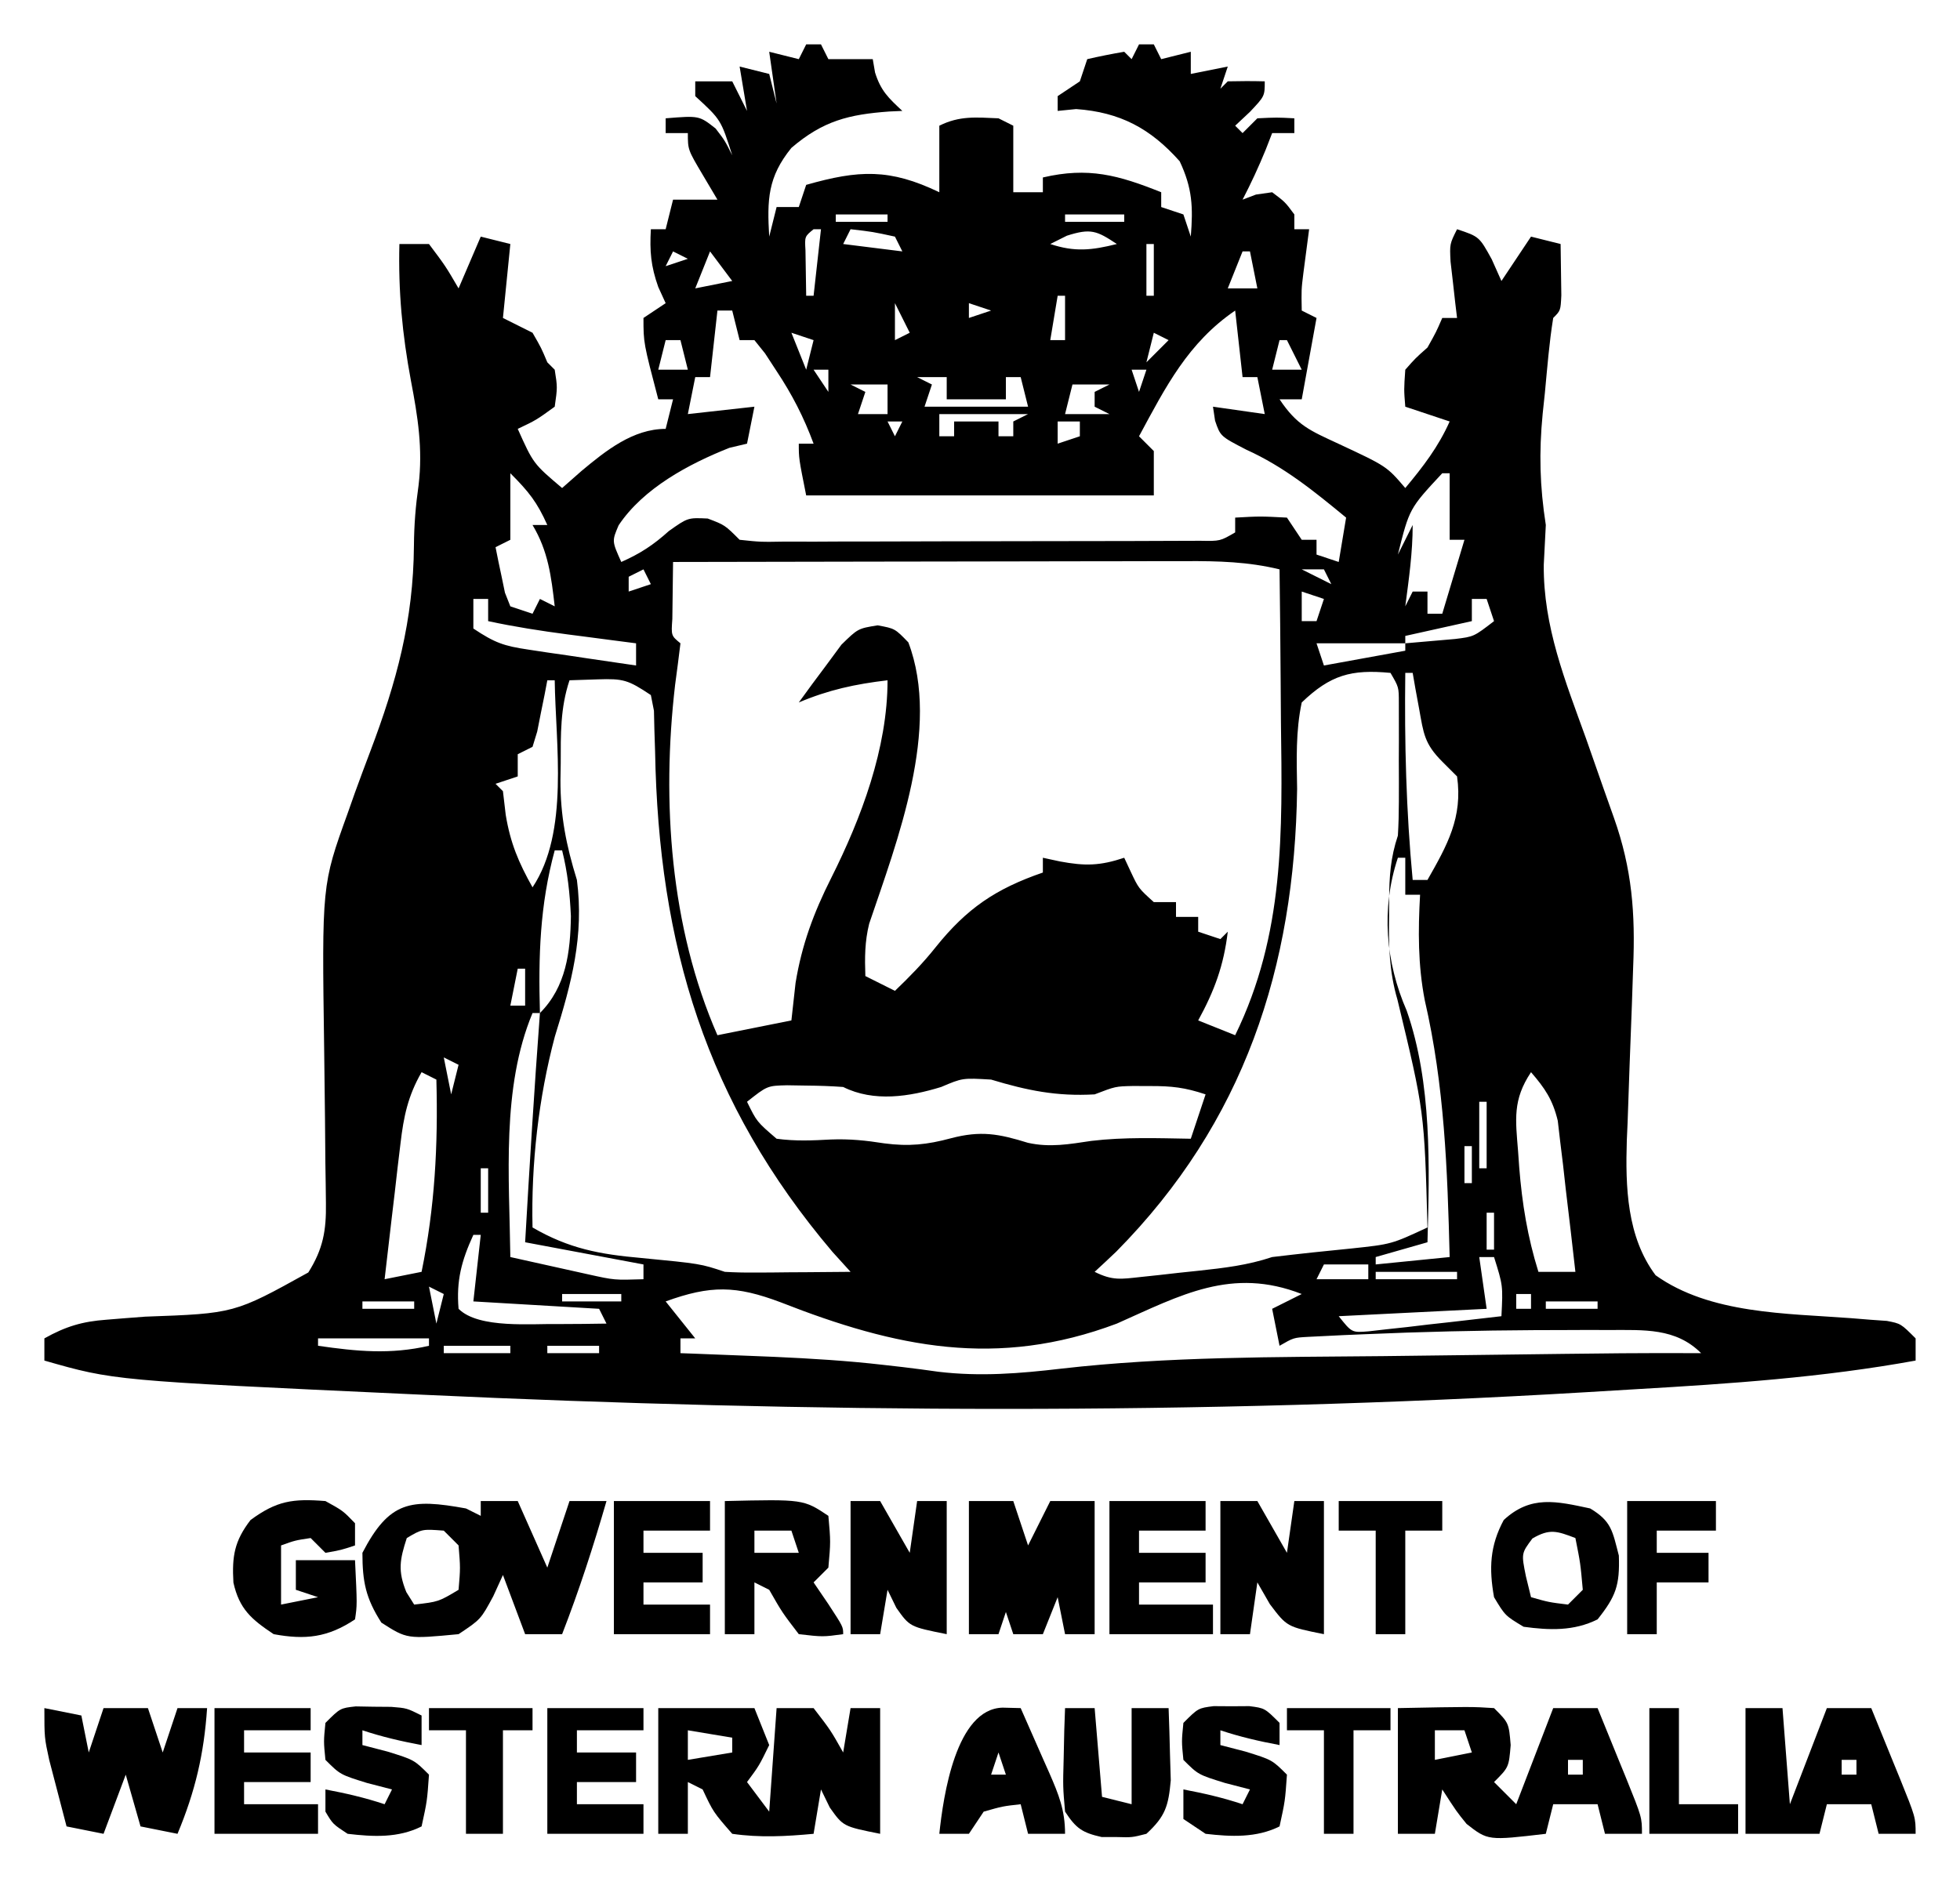 <?xml version="1.0" encoding="UTF-8"?>
<svg version="1.1" xmlns="http://www.w3.org/2000/svg" width="265" height="254">
<path d="M0 0 C0.66 0 1.32 0 2 0 C2.495 0.99 2.495 0.99 3 2 C4.32 2 5.64 2 7 2 C7.66 2 8.32 2 9 2 C9.103 2.598 9.206 3.196 9.312 3.812 C10.094 6.3 11.126 7.247 13 9 C12.42 9.026 11.84 9.052 11.242 9.078 C5.784 9.474 2.286 10.327 -2 14 C-5.202 17.949 -5.294 21.002 -5 26 C-4.67 24.68 -4.34 23.36 -4 22 C-3.01 22 -2.02 22 -1 22 C-0.505 20.515 -0.505 20.515 0 19 C7.105 16.976 11.293 16.771 18 20 C18 19.34 18 18.68 18 18 C18 15.667 18 13.333 18 11 C20.739 9.63 22.971 9.874 26 10 C26.99 10.495 26.99 10.495 28 11 C28 13.97 28 16.94 28 20 C29.32 20 30.64 20 32 20 C32 19.34 32 18.68 32 18 C38.139 16.563 42.204 17.674 48 20 C48 20.66 48 21.32 48 22 C48.99 22.33 49.98 22.66 51 23 C51.33 23.99 51.66 24.98 52 26 C52.32 22.002 52.222 19.472 50.5 15.812 C46.551 11.37 42.447 9.175 36.5 8.75 C35.675 8.832 34.85 8.915 34 9 C34 8.34 34 7.68 34 7 C34.99 6.34 35.98 5.68 37 5 C37.33 4.01 37.66 3.02 38 2 C39.656 1.618 41.325 1.286 43 1 C43.33 1.33 43.66 1.66 44 2 C44.33 1.34 44.66 0.68 45 0 C45.66 0 46.32 0 47 0 C47.33 0.66 47.66 1.32 48 2 C49.32 1.67 50.64 1.34 52 1 C52 1.99 52 2.98 52 4 C53.65 3.67 55.3 3.34 57 3 C56.67 3.99 56.34 4.98 56 6 C56.33 5.67 56.66 5.34 57 5 C58.666 4.959 60.334 4.957 62 5 C62 7 62 7 60 9.125 C59.34 9.744 58.68 10.363 58 11 C58.33 11.33 58.66 11.66 59 12 C59.66 11.34 60.32 10.68 61 10 C63.625 9.875 63.625 9.875 66 10 C66 10.66 66 11.32 66 12 C65.01 12 64.02 12 63 12 C62.711 12.742 62.422 13.485 62.125 14.25 C61.177 16.567 60.152 18.779 59 21 C59.598 20.773 60.196 20.546 60.812 20.312 C61.534 20.209 62.256 20.106 63 20 C64.75 21.312 64.75 21.312 66 23 C66 23.66 66 24.32 66 25 C66.66 25 67.32 25 68 25 C67.74 26.986 67.479 28.971 67.219 30.957 C66.947 33.155 66.947 33.155 67 36 C67.66 36.33 68.32 36.66 69 37 C68.34 40.63 67.68 44.26 67 48 C66.01 48 65.02 48 64 48 C66.364 51.546 68.118 52.222 71.938 54 C78.484 57.055 78.484 57.055 81 60 C83.401 57.119 85.473 54.436 87 51 C84.03 50.01 84.03 50.01 81 49 C80.812 46.688 80.812 46.688 81 44 C82.375 42.438 82.375 42.438 84 41 C85.176 38.9 85.176 38.9 86 37 C86.66 37 87.32 37 88 37 C87.916 36.301 87.832 35.603 87.746 34.883 C87.593 33.518 87.593 33.518 87.438 32.125 C87.333 31.22 87.229 30.315 87.121 29.383 C87 27 87 27 88 25 C91 26 91 26 92.688 29.062 C93.121 30.032 93.554 31.001 94 32 C95.32 30.02 96.64 28.04 98 26 C99.32 26.33 100.64 26.66 102 27 C102.027 28.479 102.046 29.958 102.062 31.438 C102.074 32.261 102.086 33.085 102.098 33.934 C102 36 102 36 101 37 C100.456 40.353 100.197 43.744 99.875 47.125 C99.776 48.063 99.676 49.002 99.574 49.969 C99.065 55.238 99.184 59.75 100 65 C99.913 66.795 99.82 68.589 99.723 70.383 C99.651 78.753 102.638 86.104 105.438 93.875 C106.217 96.085 106.991 98.296 107.761 100.51 C108.237 101.874 108.719 103.237 109.21 104.597 C111.667 111.534 112.113 117.548 111.809 124.801 C111.75 126.518 111.692 128.234 111.635 129.951 C111.538 132.63 111.438 135.309 111.331 137.988 C111.23 140.592 111.144 143.196 111.059 145.801 C111.023 146.589 110.988 147.376 110.952 148.188 C110.757 154.505 110.947 161.26 114.844 166.461 C122.208 171.718 132.536 171.609 141.27 172.266 C142.11 172.334 142.95 172.402 143.816 172.473 C144.574 172.527 145.331 172.581 146.112 172.637 C148 173 148 173 150 175 C150 175.99 150 176.98 150 178 C137.462 180.283 124.954 181.13 112.246 181.869 C109.954 182.003 107.662 182.142 105.371 182.282 C53.129 185.399 0.515 185.059 -51.75 182.625 C-52.439 182.593 -53.128 182.562 -53.838 182.529 C-93.601 180.692 -93.601 180.692 -103 178 C-103 177.01 -103 176.02 -103 175 C-100.123 173.386 -97.868 172.709 -94.586 172.473 C-93.747 172.404 -92.907 172.336 -92.043 172.266 C-90.722 172.165 -90.722 172.165 -89.375 172.062 C-77.311 171.63 -77.311 171.63 -67.316 166.086 C-65.309 162.905 -64.879 160.392 -64.934 156.719 C-64.944 155.857 -64.954 154.995 -64.964 154.107 C-64.978 153.176 -64.993 152.245 -65.008 151.285 C-65.025 149.299 -65.042 147.313 -65.059 145.326 C-65.089 142.206 -65.125 139.086 -65.171 135.967 C-65.488 113.672 -65.488 113.672 -62 104 C-61.676 103.082 -61.353 102.164 -61.019 101.218 C-60.34 99.35 -59.647 97.487 -58.942 95.629 C-55.374 86.207 -53.107 77.875 -53.035 67.789 C-53.009 64.924 -52.807 62.426 -52.406 59.617 C-51.816 54.707 -52.512 50.328 -53.438 45.5 C-54.61 39.22 -55.16 33.399 -55 27 C-53.68 27 -52.36 27 -51 27 C-48.75 30 -48.75 30 -47 33 C-46.01 30.69 -45.02 28.38 -44 26 C-42.68 26.33 -41.36 26.66 -40 27 C-40.33 30.3 -40.66 33.6 -41 37 C-39.68 37.66 -38.36 38.32 -37 39 C-35.812 41.062 -35.812 41.062 -35 43 C-34.67 43.33 -34.34 43.66 -34 44 C-33.625 46.375 -33.625 46.375 -34 49 C-36.5 50.812 -36.5 50.812 -39 52 C-36.887 56.708 -36.887 56.708 -33 60 C-32.134 59.237 -31.267 58.474 -30.375 57.688 C-27.098 54.954 -23.421 52 -19 52 C-18.67 50.68 -18.34 49.36 -18 48 C-18.66 48 -19.32 48 -20 48 C-22 40.375 -22 40.375 -22 37 C-21.01 36.34 -20.02 35.68 -19 35 C-19.33 34.278 -19.66 33.556 -20 32.812 C-21.006 29.983 -21.17 27.971 -21 25 C-20.34 25 -19.68 25 -19 25 C-18.67 23.68 -18.34 22.36 -18 21 C-16.02 21 -14.04 21 -12 21 C-12.99 19.329 -12.99 19.329 -14 17.625 C-16 14.25 -16 14.25 -16 12 C-16.99 12 -17.98 12 -19 12 C-19 11.34 -19 10.68 -19 10 C-14.468 9.633 -14.468 9.633 -12.25 11.375 C-11 13 -11 13 -10 15 C-11.526 10.189 -11.526 10.189 -15 7 C-15 6.34 -15 5.68 -15 5 C-13.35 5 -11.7 5 -10 5 C-9.01 6.98 -9.01 6.98 -8 9 C-8.495 6.03 -8.495 6.03 -9 3 C-7.68 3.33 -6.36 3.66 -5 4 C-4.505 5.98 -4.505 5.98 -4 8 C-4.495 4.535 -4.495 4.535 -5 1 C-3.68 1.33 -2.36 1.66 -1 2 C-0.67 1.34 -0.34 0.68 0 0 Z M0 4 C1 6 1 6 1 6 Z M46 4 C47 6 47 6 47 6 Z M-1 6 C0 9 0 9 0 9 Z M47 6 C48 9 48 9 48 9 Z M54 13 C55 15 55 15 55 15 Z M56 17 C57 19 57 19 57 19 Z M23 19 C24 22 24 22 24 22 Z M4 23 C4 23.33 4 23.66 4 24 C6.31 24 8.62 24 11 24 C11 23.67 11 23.34 11 23 C8.69 23 6.38 23 4 23 Z M35 23 C35 23.33 35 23.66 35 24 C37.64 24 40.28 24 43 24 C43 23.67 43 23.34 43 23 C40.36 23 37.72 23 35 23 Z M1 25 C-0.206 25.983 -0.206 25.983 -0.098 27.848 C-0.086 28.579 -0.074 29.309 -0.062 30.062 C-0.042 31.362 -0.021 32.661 0 34 C0.33 34 0.66 34 1 34 C1.33 31.03 1.66 28.06 2 25 C1.67 25 1.34 25 1 25 Z M6 25 C5.67 25.66 5.34 26.32 5 27 C7.64 27.33 10.28 27.66 13 28 C12.67 27.34 12.34 26.68 12 26 C8.971 25.342 8.971 25.342 6 25 Z M35.25 25.875 C34.136 26.432 34.136 26.432 33 27 C36.325 28.108 38.622 27.845 42 27 C39.271 25.181 38.464 24.852 35.25 25.875 Z M46 27 C46 29.31 46 31.62 46 34 C46.33 34 46.66 34 47 34 C47 31.69 47 29.38 47 27 C46.67 27 46.34 27 46 27 Z M-18 28 C-18.33 28.66 -18.66 29.32 -19 30 C-18.01 29.67 -17.02 29.34 -16 29 C-16.66 28.67 -17.32 28.34 -18 28 Z M-13 28 C-13.66 29.65 -14.32 31.3 -15 33 C-13.35 32.67 -11.7 32.34 -10 32 C-10.99 30.68 -11.98 29.36 -13 28 Z M59 28 C58.34 29.65 57.68 31.3 57 33 C58.32 33 59.64 33 61 33 C60.67 31.35 60.34 29.7 60 28 C59.67 28 59.34 28 59 28 Z M89 29 C90 31 90 31 90 31 Z M99 30 C100 32 100 32 100 32 Z M34 34 C33.67 35.98 33.34 37.96 33 40 C33.66 40 34.32 40 35 40 C35 38.02 35 36.04 35 34 C34.67 34 34.34 34 34 34 Z M12 35 C12 36.65 12 38.3 12 40 C12.66 39.67 13.32 39.34 14 39 C13.34 37.68 12.68 36.36 12 35 Z M22 35 C22 35.66 22 36.32 22 37 C22.99 36.67 23.98 36.34 25 36 C24.01 35.67 23.02 35.34 22 35 Z M-12 36 C-12.33 38.97 -12.66 41.94 -13 45 C-13.66 45 -14.32 45 -15 45 C-15.33 46.65 -15.66 48.3 -16 50 C-11.545 49.505 -11.545 49.505 -7 49 C-7.33 50.65 -7.66 52.3 -8 54 C-8.784 54.186 -9.568 54.371 -10.375 54.562 C-15.862 56.738 -22.015 60.022 -25.359 65.039 C-26.272 67.175 -26.272 67.175 -25 70 C-22.417 68.852 -20.693 67.725 -18.562 65.812 C-16 64 -16 64 -13.312 64.125 C-11 65 -11 65 -9 67 C-6.181 67.301 -6.181 67.301 -2.838 67.243 C-0.896 67.248 -0.896 67.248 1.086 67.252 C2.505 67.245 3.924 67.238 5.344 67.23 C6.793 67.229 8.243 67.229 9.693 67.229 C12.733 67.228 15.772 67.219 18.812 67.206 C22.713 67.189 26.614 67.185 30.515 67.186 C33.508 67.185 36.502 67.18 39.496 67.173 C40.935 67.17 42.373 67.168 43.812 67.167 C45.821 67.165 47.829 67.155 49.838 67.145 C50.982 67.141 52.126 67.138 53.305 67.134 C55.97 67.183 55.97 67.183 58 66 C58 65.34 58 64.68 58 64 C61.375 63.812 61.375 63.812 65 64 C65.99 65.485 65.99 65.485 67 67 C67.66 67 68.32 67 69 67 C69 67.66 69 68.32 69 69 C70.485 69.495 70.485 69.495 72 70 C72.33 68.02 72.66 66.04 73 64 C68.699 60.456 64.605 57.115 59.5 54.812 C56 53 56 53 55.281 50.887 C55.188 50.264 55.096 49.641 55 49 C57.31 49.33 59.62 49.66 62 50 C61.505 47.525 61.505 47.525 61 45 C60.34 45 59.68 45 59 45 C58.505 40.545 58.505 40.545 58 36 C51.632 40.349 48.608 46.307 45 53 C45.99 53.99 45.99 53.99 47 55 C47 56.98 47 58.96 47 61 C31.49 61 15.98 61 0 61 C-1 56 -1 56 -1 54 C-0.34 54 0.32 54 1 54 C-0.32 50.427 -1.895 47.36 -4 44.188 C-4.516 43.397 -5.031 42.607 -5.562 41.793 C-6.037 41.201 -6.511 40.61 -7 40 C-7.66 40 -8.32 40 -9 40 C-9.33 38.68 -9.66 37.36 -10 36 C-10.66 36 -11.32 36 -12 36 Z M2 38 C3 40 3 40 3 40 Z M20 38 C21 40 21 40 21 40 Z M26 38 C27 40 27 40 27 40 Z M-2 39 C-1.34 40.65 -0.68 42.3 0 44 C0.33 42.68 0.66 41.36 1 40 C0.01 39.67 -0.98 39.34 -2 39 Z M47 39 C46.67 40.32 46.34 41.64 46 43 C46.99 42.01 47.98 41.02 49 40 C48.34 39.67 47.68 39.34 47 39 Z M-19 40 C-19.33 41.32 -19.66 42.64 -20 44 C-18.68 44 -17.36 44 -16 44 C-16.33 42.68 -16.66 41.36 -17 40 C-17.66 40 -18.32 40 -19 40 Z M5 40 C6 42 6 42 6 42 Z M64 40 C63.67 41.32 63.34 42.64 63 44 C64.32 44 65.64 44 67 44 C66.34 42.68 65.68 41.36 65 40 C64.67 40 64.34 40 64 40 Z M1 44 C1.99 45.485 1.99 45.485 3 47 C3 46.01 3 45.02 3 44 C2.34 44 1.68 44 1 44 Z M44 44 C44.33 44.99 44.66 45.98 45 47 C45.33 46.01 45.66 45.02 46 44 C45.34 44 44.68 44 44 44 Z M15 45 C15.99 45.495 15.99 45.495 17 46 C16.67 46.99 16.34 47.98 16 49 C20.62 49 25.24 49 30 49 C29.67 47.68 29.34 46.36 29 45 C28.34 45 27.68 45 27 45 C27 45.99 27 46.98 27 48 C24.36 48 21.72 48 19 48 C19 47.01 19 46.02 19 45 C17.68 45 16.36 45 15 45 Z M6 46 C6.99 46.495 6.99 46.495 8 47 C7.67 47.99 7.34 48.98 7 50 C8.32 50 9.64 50 11 50 C11 48.68 11 47.36 11 46 C9.35 46 7.7 46 6 46 Z M36 46 C35.67 47.32 35.34 48.64 35 50 C36.98 50 38.96 50 41 50 C40.34 49.67 39.68 49.34 39 49 C39 48.34 39 47.68 39 47 C39.66 46.67 40.32 46.34 41 46 C39.35 46 37.7 46 36 46 Z M18 50 C18 50.99 18 51.98 18 53 C18.66 53 19.32 53 20 53 C20 52.34 20 51.68 20 51 C21.98 51 23.96 51 26 51 C26 51.66 26 52.32 26 53 C26.66 53 27.32 53 28 53 C28 52.34 28 51.68 28 51 C28.66 50.67 29.32 50.34 30 50 C26.04 50 22.08 50 18 50 Z M11 51 C11.33 51.66 11.66 52.32 12 53 C12.33 52.34 12.66 51.68 13 51 C12.34 51 11.68 51 11 51 Z M34 51 C34 51.99 34 52.98 34 54 C34.99 53.67 35.98 53.34 37 53 C37 52.34 37 51.68 37 51 C36.01 51 35.02 51 34 51 Z M-40 58 C-40 60.97 -40 63.94 -40 67 C-40.99 67.495 -40.99 67.495 -42 68 C-41.745 69.316 -41.471 70.628 -41.188 71.938 C-41.037 72.668 -40.886 73.399 -40.73 74.152 C-40.369 75.067 -40.369 75.067 -40 76 C-39.01 76.33 -38.02 76.66 -37 77 C-36.67 76.34 -36.34 75.68 -36 75 C-35.34 75.33 -34.68 75.66 -34 76 C-34.468 71.944 -34.88 68.534 -37 65 C-36.34 65 -35.68 65 -35 65 C-36.386 61.908 -37.492 60.508 -40 58 Z M86 58 C81.553 62.774 81.553 62.774 80 69 C80.66 67.68 81.32 66.36 82 65 C82 68.742 81.487 72.29 81 76 C81.33 75.34 81.66 74.68 82 74 C82.66 74 83.32 74 84 74 C84 74.99 84 75.98 84 77 C84.66 77 85.32 77 86 77 C86.99 73.7 87.98 70.4 89 67 C88.34 67 87.68 67 87 67 C87 64.03 87 61.06 87 58 C86.67 58 86.34 58 86 58 Z M-35 65 C-34 67 -34 67 -34 67 Z M-34 67 C-33 69 -33 69 -33 69 Z M-33 69 C-32 73 -32 73 -32 73 Z M79 69 C80 72 80 72 80 72 Z M-18 70 C-18.027 71.646 -18.046 73.292 -18.062 74.938 C-18.074 75.854 -18.086 76.771 -18.098 77.715 C-18.259 79.966 -18.259 79.966 -17 81 C-17.231 82.879 -17.466 84.757 -17.725 86.633 C-19.556 102.373 -18.394 119.385 -12 134 C-8.7 133.34 -5.4 132.68 -2 132 C-1.814 130.329 -1.629 128.659 -1.438 126.938 C-0.592 121.751 1.026 117.414 3.375 112.75 C7.452 104.628 11 95.199 11 86 C6.656 86.511 3.017 87.293 -1 89 C0.21 87.319 1.443 85.656 2.688 84 C3.372 83.072 4.056 82.144 4.762 81.188 C7 79 7 79 9.656 78.57 C12 79 12 79 13.812 80.875 C18.225 92.488 12.312 107.694 8.516 118.922 C7.916 121.337 7.913 123.521 8 126 C9.32 126.66 10.64 127.32 12 128 C13.961 126.117 15.82 124.228 17.508 122.094 C21.727 116.835 25.63 114.195 32 112 C32 111.34 32 110.68 32 110 C32.763 110.165 33.526 110.33 34.312 110.5 C37.705 111.131 39.705 111.098 43 110 C43.289 110.619 43.578 111.237 43.875 111.875 C44.937 114.133 44.937 114.133 47 116 C47.99 116 48.98 116 50 116 C50 116.66 50 117.32 50 118 C50.99 118 51.98 118 53 118 C53 118.66 53 119.32 53 120 C54.485 120.495 54.485 120.495 56 121 C56.33 120.67 56.66 120.34 57 120 C56.457 124.565 55.205 127.973 53 132 C54.65 132.66 56.3 133.32 58 134 C64.679 120.325 64.382 106.546 64.188 91.688 C64.172 89.675 64.159 87.663 64.146 85.65 C64.114 80.767 64.062 75.883 64 71 C59.773 69.97 55.688 69.864 51.364 69.886 C50.612 69.886 49.861 69.886 49.086 69.886 C46.613 69.887 44.141 69.894 41.668 69.902 C39.949 69.904 38.23 69.906 36.51 69.907 C31.994 69.91 27.478 69.92 22.962 69.931 C18.351 69.942 13.739 69.946 9.127 69.951 C0.085 69.962 -8.958 69.979 -18 70 Z M67 71 C68.98 71.99 68.98 71.99 71 73 C70.67 72.34 70.34 71.68 70 71 C69.01 71 68.02 71 67 71 Z M-22 71 C-22.99 71.495 -22.99 71.495 -24 72 C-24 72.66 -24 73.32 -24 74 C-23.01 73.67 -22.02 73.34 -21 73 C-21.33 72.34 -21.66 71.68 -22 71 Z M78 72 C79 75 79 75 79 75 Z M67 74 C67 75.32 67 76.64 67 78 C67.66 78 68.32 78 69 78 C69.33 77.01 69.66 76.02 70 75 C69.01 74.67 68.02 74.34 67 74 Z M-45 75 C-45 76.32 -45 77.64 -45 79 C-42.089 80.941 -40.875 81.361 -37.551 81.852 C-36.703 81.98 -35.856 82.109 -34.982 82.242 C-34.101 82.369 -33.22 82.495 -32.312 82.625 C-31.42 82.759 -30.527 82.893 -29.607 83.031 C-27.406 83.361 -25.203 83.684 -23 84 C-23 83.01 -23 82.02 -23 81 C-24.025 80.867 -25.05 80.734 -26.105 80.598 C-27.466 80.419 -28.827 80.241 -30.188 80.062 C-30.861 79.975 -31.535 79.888 -32.229 79.799 C-35.851 79.322 -39.428 78.77 -43 78 C-43 77.01 -43 76.02 -43 75 C-43.66 75 -44.32 75 -45 75 Z M-22 75 C-21 78 -21 78 -21 78 Z M90 75 C90 75.99 90 76.98 90 78 C87.03 78.66 84.06 79.32 81 80 C81 80.33 81 80.66 81 81 C82.438 80.885 83.876 80.758 85.312 80.625 C86.113 80.555 86.914 80.486 87.738 80.414 C90.272 80.104 90.272 80.104 93 78 C92.67 77.01 92.34 76.02 92 75 C91.34 75 90.68 75 90 75 Z M95 75 C96 77 96 77 96 77 Z M69 81 C69.33 81.99 69.66 82.98 70 84 C75.445 83.01 75.445 83.01 81 82 C81 81.67 81 81.34 81 81 C77.04 81 73.08 81 69 81 Z M67 89 C66.172 92.886 66.311 96.728 66.375 100.688 C66.06 124.825 59.184 145.795 41.938 163.25 C40.966 164.175 39.99 165.096 39 166 C41.43 167.215 42.567 166.984 45.246 166.695 C46.083 166.606 46.921 166.517 47.783 166.426 C49.097 166.277 49.097 166.277 50.438 166.125 C51.31 166.033 52.182 165.942 53.08 165.848 C56.566 165.467 59.66 165.113 63 164 C66.581 163.57 70.162 163.186 73.752 162.838 C79.126 162.266 79.126 162.266 84 160 C83.583 144.334 83.583 144.334 79.945 129.211 C78.813 125.364 78.743 121.781 78.812 117.812 C78.813 117.102 78.814 116.391 78.814 115.658 C78.841 112.514 78.999 110.002 80 107 C80.092 105.47 80.131 103.936 80.133 102.402 C80.134 101.519 80.135 100.635 80.137 99.725 C80.131 98.345 80.131 98.345 80.125 96.938 C80.129 96.014 80.133 95.09 80.137 94.139 C80.135 93.256 80.134 92.374 80.133 91.465 C80.131 90.252 80.131 90.252 80.129 89.015 C80.127 86.929 80.127 86.929 79 85 C73.691 84.494 70.876 85.279 67 89 Z M81 85 C80.883 94.402 81.115 103.629 82 113 C82.66 113 83.32 113 84 113 C86.664 108.315 88.794 104.558 88 99 C87.34 98.34 86.68 97.68 86 97 C83.579 94.579 83.472 93.199 82.875 89.875 C82.707 88.965 82.54 88.055 82.367 87.117 C82.185 86.069 82.185 86.069 82 85 C81.67 85 81.34 85 81 85 Z M-35 86 C-35.121 86.638 -35.242 87.276 -35.367 87.934 C-35.535 88.76 -35.702 89.586 -35.875 90.438 C-36.037 91.261 -36.2 92.085 -36.367 92.934 C-36.576 93.616 -36.785 94.297 -37 95 C-37.99 95.495 -37.99 95.495 -39 96 C-39 96.99 -39 97.98 -39 99 C-39.99 99.33 -40.98 99.66 -42 100 C-41.67 100.33 -41.34 100.66 -41 101 C-40.876 102.052 -40.752 103.104 -40.625 104.188 C-39.998 108.011 -38.883 110.644 -37 114 C-32.01 106.515 -33.886 94.661 -34 86 C-34.33 86 -34.66 86 -35 86 Z M-32 86 C-33.258 89.774 -33.184 93.319 -33.188 97.25 C-33.2 97.989 -33.212 98.727 -33.225 99.488 C-33.237 104.348 -32.447 108.323 -31 113 C-30.018 120.592 -31.729 126.948 -33.977 134.16 C-36.184 142.442 -37.2 151.432 -37 160 C-32.062 162.873 -27.879 163.635 -22.312 164.125 C-14.296 164.901 -14.296 164.901 -11 166 C-9.665 166.08 -8.326 166.108 -6.988 166.098 C-6.231 166.094 -5.474 166.091 -4.693 166.088 C-3.908 166.08 -3.122 166.071 -2.312 166.062 C-1.515 166.058 -0.718 166.053 0.104 166.049 C2.069 166.037 4.035 166.019 6 166 C4.793 164.67 4.793 164.67 3.562 163.312 C-13.547 143.137 -19.955 121.834 -20.43 95.605 C-20.461 94.655 -20.492 93.705 -20.523 92.727 C-20.543 91.866 -20.563 91.006 -20.583 90.12 C-20.721 89.42 -20.858 88.721 -21 88 C-24.089 85.941 -24.709 85.761 -28.188 85.875 C-29.446 85.916 -30.704 85.957 -32 86 Z M-42 109 C-41 111 -41 111 -41 111 Z M-34 109 C-36.017 116.437 -36.214 123.316 -36 131 C-32.455 127.455 -31.877 122.747 -31.812 117.875 C-31.963 114.768 -32.248 112.006 -33 109 C-33.33 109 -33.66 109 -34 109 Z M80 110 C77.706 116.882 78.332 124.136 81.199 130.699 C84.606 140.488 84.284 151.769 84 162 C81.69 162.66 79.38 163.32 77 164 C77 164.33 77 164.66 77 165 C81.95 164.505 81.95 164.505 87 164 C86.702 152.159 86.301 140.83 83.633 129.262 C82.706 124.486 82.728 119.841 83 115 C82.34 115 81.68 115 81 115 C81 113.35 81 111.7 81 110 C80.67 110 80.34 110 80 110 Z M-41 111 C-40 113 -40 113 -40 113 Z M-40 113 C-39 115 -39 115 -39 115 Z M-39 115 C-38 117 -38 117 -38 117 Z M85 115 C86 117 86 117 86 117 Z M-39 125 C-39.33 126.65 -39.66 128.3 -40 130 C-39.34 130 -38.68 130 -38 130 C-38 128.35 -38 126.7 -38 125 C-38.33 125 -38.66 125 -39 125 Z M85 127 C86 131 86 131 86 131 Z M-37 131 C-41.226 141.142 -40.133 153.207 -40 164 C-37.751 164.505 -35.501 165.004 -33.25 165.5 C-31.997 165.778 -30.744 166.057 -29.453 166.344 C-25.931 167.124 -25.931 167.124 -22 167 C-22 166.34 -22 165.68 -22 165 C-27.28 164.01 -32.56 163.02 -38 162 C-37.407 151.66 -36.769 141.329 -36 131 C-36.33 131 -36.66 131 -37 131 Z M-40 132 C-39 134 -39 134 -39 134 Z M86 133 C87 135 87 135 87 135 Z M-51 134 C-50 136 -50 136 -50 136 Z M-41 135 C-40 137 -40 137 -40 137 Z M-49 137 C-48.67 138.65 -48.34 140.3 -48 142 C-47.67 140.68 -47.34 139.36 -47 138 C-47.66 137.67 -48.32 137.34 -49 137 Z M87 137 C88 139 88 139 88 139 Z M94 138 C95 141 95 141 95 141 Z M-52 139 C-53.844 142.209 -54.423 144.978 -54.852 148.641 C-54.98 149.711 -55.109 150.78 -55.242 151.883 C-55.369 152.994 -55.495 154.105 -55.625 155.25 C-55.759 156.377 -55.893 157.503 -56.031 158.664 C-56.361 161.442 -56.683 164.221 -57 167 C-55.35 166.67 -53.7 166.34 -52 166 C-50.206 157.256 -49.763 148.915 -50 140 C-50.66 139.67 -51.32 139.34 -52 139 Z M98 139 C95.5 142.749 95.906 145.397 96.25 149.688 C96.301 150.405 96.352 151.122 96.404 151.861 C96.791 156.754 97.532 161.303 99 166 C100.65 166 102.3 166 104 166 C103.583 162.247 103.138 158.499 102.688 154.75 C102.511 153.155 102.511 153.155 102.33 151.527 C102.204 150.503 102.079 149.478 101.949 148.422 C101.839 147.479 101.729 146.537 101.616 145.565 C100.937 142.737 99.89 141.18 98 139 Z M-42 140 C-41 143 -41 143 -41 143 Z M18.25 141 C13.966 142.318 9.157 143.078 5 141 C3.357 140.879 1.709 140.825 0.062 140.812 C-1.25 140.791 -1.25 140.791 -2.59 140.77 C-5.262 140.833 -5.262 140.833 -8 143 C-6.678 145.701 -6.678 145.701 -4 148 C-1.493 148.342 0.826 148.242 3.352 148.102 C5.875 148.005 8.075 148.232 10.562 148.625 C13.881 149.063 16.334 148.806 19.562 147.938 C23.611 146.871 26.045 147.332 29.98 148.551 C32.955 149.212 35.561 148.737 38.547 148.293 C43.015 147.759 47.508 147.924 52 148 C52.66 146.02 53.32 144.04 54 142 C51.188 141.063 49.413 140.865 46.5 140.875 C45.727 140.872 44.953 140.87 44.156 140.867 C41.816 140.919 41.816 140.919 39 142 C33.879 142.295 29.883 141.474 25 140 C21.139 139.772 21.139 139.772 18.25 141 Z M91 143 C91 145.97 91 148.94 91 152 C91.33 152 91.66 152 92 152 C92 149.03 92 146.06 92 143 C91.67 143 91.34 143 91 143 Z M88 144 C89 147 89 147 89 147 Z M-43 148 C-42 151 -42 151 -42 151 Z M89 149 C89 150.65 89 152.3 89 154 C89.33 154 89.66 154 90 154 C90 152.35 90 150.7 90 149 C89.67 149 89.34 149 89 149 Z M-44 152 C-44 153.98 -44 155.96 -44 158 C-43.67 158 -43.34 158 -43 158 C-43 156.02 -43 154.04 -43 152 C-43.33 152 -43.66 152 -44 152 Z M104 156 C105 159 105 159 105 159 Z M-59 157 C-58 160 -58 160 -58 160 Z M92 158 C92 159.65 92 161.3 92 163 C92.33 163 92.66 163 93 163 C93 161.35 93 159.7 93 158 C92.67 158 92.34 158 92 158 Z M105 160 C106 163 106 163 106 163 Z M-50 161 C-49 164 -49 164 -49 164 Z M-45 161 C-46.596 164.49 -47.32 167.154 -47 171 C-44.261 173.739 -37.035 172.976 -33.336 173.062 C-31.224 173.062 -29.112 173.034 -27 173 C-27.33 172.34 -27.66 171.68 -28 171 C-33.61 170.67 -39.22 170.34 -45 170 C-44.67 167.03 -44.34 164.06 -44 161 C-44.33 161 -44.66 161 -45 161 Z M-60 162 C-59 164 -59 164 -59 164 Z M91 164 C91.33 166.31 91.66 168.62 92 171 C85.4 171.33 78.8 171.66 72 172 C73.772 174.233 73.772 174.233 76.063 174.043 C76.89 173.949 77.718 173.855 78.57 173.758 C79.466 173.661 80.362 173.564 81.285 173.465 C82.691 173.297 82.691 173.297 84.125 173.125 C85.07 173.021 86.015 172.916 86.988 172.809 C89.327 172.549 91.664 172.279 94 172 C94.21 167.859 94.21 167.859 93 164 C92.34 164 91.68 164 91 164 Z M106 164 C107 166 107 166 107 166 Z M-61 165 C-60 167 -60 167 -60 167 Z M70 165 C69.67 165.66 69.34 166.32 69 167 C71.31 167 73.62 167 76 167 C76 166.34 76 165.68 76 165 C74.02 165 72.04 165 70 165 Z M77 166 C77 166.33 77 166.66 77 167 C80.63 167 84.26 167 88 167 C88 166.67 88 166.34 88 166 C84.37 166 80.74 166 77 166 Z M-63 168 C-62 170 -62 170 -62 170 Z M-51 168 C-50.67 169.65 -50.34 171.3 -50 173 C-49.67 171.68 -49.34 170.36 -49 169 C-49.66 168.67 -50.32 168.34 -51 168 Z M42 173 C25.812 179.091 12.125 176.236 -3.438 170.125 C-9.513 167.836 -12.924 167.8 -19 170 C-17.68 171.65 -16.36 173.3 -15 175 C-15.66 175 -16.32 175 -17 175 C-17 175.66 -17 176.32 -17 177 C-16.444 177.02 -15.887 177.04 -15.314 177.06 C-12.646 177.159 -9.979 177.266 -7.312 177.375 C-5.822 177.436 -5.822 177.436 -4.301 177.497 C0.632 177.72 5.527 178.016 10.434 178.582 C11.744 178.731 11.744 178.731 13.081 178.883 C14.686 179.075 16.29 179.284 17.889 179.515 C23.543 180.187 28.876 179.751 34.508 179.09 C48.938 177.438 63.459 177.545 77.966 177.399 C81.796 177.359 85.627 177.308 89.457 177.258 C111.909 176.973 111.909 176.973 121 177 C117.558 173.558 113.268 173.873 108.598 173.867 C107.03 173.864 107.03 173.864 105.43 173.861 C104.319 173.866 103.207 173.87 102.062 173.875 C100.347 173.879 100.347 173.879 98.598 173.883 C90.892 173.925 83.199 174.103 75.5 174.438 C74.569 174.477 73.639 174.516 72.68 174.556 C71.4 174.619 71.4 174.619 70.094 174.684 C69.348 174.72 68.602 174.757 67.834 174.795 C65.905 174.904 65.905 174.904 64 176 C63.505 173.525 63.505 173.525 63 171 C64.32 170.34 65.64 169.68 67 169 C57.53 165.301 50.641 169.161 42 173 Z M77 168 C81 169 81 169 81 169 Z M-33 169 C-33 169.33 -33 169.66 -33 170 C-30.36 170 -27.72 170 -25 170 C-25 169.67 -25 169.34 -25 169 C-27.64 169 -30.28 169 -33 169 Z M96 169 C96 169.66 96 170.32 96 171 C96.66 171 97.32 171 98 171 C98 170.34 98 169.68 98 169 C97.34 169 96.68 169 96 169 Z M-60 170 C-60 170.33 -60 170.66 -60 171 C-57.69 171 -55.38 171 -53 171 C-53 170.67 -53 170.34 -53 170 C-55.31 170 -57.62 170 -60 170 Z M100 170 C100 170.33 100 170.66 100 171 C102.31 171 104.62 171 107 171 C107 170.67 107 170.34 107 170 C104.69 170 102.38 170 100 170 Z M-66 175 C-66 175.33 -66 175.66 -66 176 C-60.765 176.756 -56.227 177.206 -51 176 C-51 175.67 -51 175.34 -51 175 C-55.95 175 -60.9 175 -66 175 Z M-49 176 C-49 176.33 -49 176.66 -49 177 C-46.03 177 -43.06 177 -40 177 C-40 176.67 -40 176.34 -40 176 C-42.97 176 -45.94 176 -49 176 Z M-35 176 C-35 176.33 -35 176.66 -35 177 C-32.69 177 -30.38 177 -28 177 C-28 176.67 -28 176.34 -28 176 C-30.31 176 -32.62 176 -35 176 Z " fill="#000000" transform="translate(109,6)"/>
<path d="M0 0 C4.29 0 8.58 0 13 0 C13.66 1.65 14.32 3.3 15 5 C13.625 7.812 13.625 7.812 12 10 C12.99 11.32 13.98 12.64 15 14 C15.33 9.38 15.66 4.76 16 0 C17.65 0 19.3 0 21 0 C23.312 3 23.312 3 25 6 C25.33 4.02 25.66 2.04 26 0 C27.32 0 28.64 0 30 0 C30 5.61 30 11.22 30 17 C25 16 25 16 23.188 13.438 C22.796 12.633 22.404 11.829 22 11 C21.67 12.98 21.34 14.96 21 17 C17.273 17.347 13.713 17.541 10 17 C7.438 14.062 7.438 14.062 6 11 C5.34 10.67 4.68 10.34 4 10 C4 12.31 4 14.62 4 17 C2.68 17 1.36 17 0 17 C0 11.39 0 5.78 0 0 Z M4 3 C4 4.32 4 5.64 4 7 C5.98 6.67 7.96 6.34 10 6 C10 5.34 10 4.68 10 4 C7.03 3.505 7.03 3.505 4 3 Z " fill="#000000" transform="translate(89,231)"/>
<path d="M0 0 C9.961 -0.195 9.961 -0.195 13 0 C15 2 15 2 15.25 5 C15 8 15 8 13 10 C13.99 10.99 14.98 11.98 16 13 C17.65 8.71 19.3 4.42 21 0 C22.98 0 24.96 0 27 0 C28.004 2.457 29.004 4.915 30 7.375 C30.286 8.074 30.572 8.772 30.867 9.492 C33 14.773 33 14.773 33 17 C31.35 17 29.7 17 28 17 C27.67 15.68 27.34 14.36 27 13 C25.02 13 23.04 13 21 13 C20.67 14.32 20.34 15.64 20 17 C12.178 17.92 12.178 17.92 9.289 15.664 C7.938 14 7.938 14 6 11 C5.67 12.98 5.34 14.96 5 17 C3.35 17 1.7 17 0 17 C0 11.39 0 5.78 0 0 Z M5 3 C5 4.32 5 5.64 5 7 C6.65 6.67 8.3 6.34 10 6 C9.67 5.01 9.34 4.02 9 3 C7.68 3 6.36 3 5 3 Z M23 7 C23 7.66 23 8.32 23 9 C23.66 9 24.32 9 25 9 C25 8.34 25 7.68 25 7 C24.34 7 23.68 7 23 7 Z " fill="#000000" transform="translate(189,231)"/>
<path d="M0 0 C0.66 0.33 1.32 0.66 2 1 C2 0.34 2 -0.32 2 -1 C3.65 -1 5.3 -1 7 -1 C8.32 1.97 9.64 4.94 11 8 C11.99 5.03 12.98 2.06 14 -1 C15.65 -1 17.3 -1 19 -1 C17.235 5.107 15.304 11.074 13 17 C11.35 17 9.7 17 8 17 C7.01 14.36 6.02 11.72 5 9 C4.35 10.423 4.35 10.423 3.688 11.875 C2 15 2 15 -1 17 C-7.965 17.663 -7.965 17.663 -11.438 15.438 C-13.548 12.145 -14 9.913 -14 6 C-10.356 -1.028 -7.478 -1.36 0 0 Z M2 1 C3 3 3 3 3 3 Z M-8 4 C-8.949 6.927 -9.232 8.428 -8.062 11.312 C-7.712 11.869 -7.361 12.426 -7 13 C-3.709 12.621 -3.709 12.621 -1 11 C-0.75 8.042 -0.75 8.042 -1 5 C-1.66 4.34 -2.32 3.68 -3 3 C-5.925 2.776 -5.925 2.776 -8 4 Z " fill="#000000" transform="translate(63,204)"/>
<path d="M0 0 C1.98 0 3.96 0 6 0 C6.66 1.98 7.32 3.96 8 6 C8.99 4.02 9.98 2.04 11 0 C12.98 0 14.96 0 17 0 C17 5.94 17 11.88 17 18 C15.68 18 14.36 18 13 18 C12.67 16.35 12.34 14.7 12 13 C11.34 14.65 10.68 16.3 10 18 C8.68 18 7.36 18 6 18 C5.67 17.01 5.34 16.02 5 15 C4.67 15.99 4.34 16.98 4 18 C2.68 18 1.36 18 0 18 C0 12.06 0 6.12 0 0 Z " fill="#000000" transform="translate(131,203)"/>
<path d="M0 0 C2.475 0.495 2.475 0.495 5 1 C5.33 2.65 5.66 4.3 6 6 C6.66 4.02 7.32 2.04 8 0 C9.98 0 11.96 0 14 0 C14.66 1.98 15.32 3.96 16 6 C16.66 4.02 17.32 2.04 18 0 C19.32 0 20.64 0 22 0 C21.584 6.195 20.397 11.267 18 17 C16.35 16.67 14.7 16.34 13 16 C12.34 13.69 11.68 11.38 11 9 C10.01 11.64 9.02 14.28 8 17 C6.35 16.67 4.7 16.34 3 16 C2.494 14.085 1.996 12.168 1.5 10.25 C1.222 9.183 0.943 8.115 0.656 7.016 C0 4 0 4 0 0 Z " fill="#000000" transform="translate(6,231)"/>
<path d="M0 0 C1.65 0 3.3 0 5 0 C5.33 4.29 5.66 8.58 6 13 C7.65 8.71 9.3 4.42 11 0 C12.98 0 14.96 0 17 0 C18.004 2.457 19.004 4.915 20 7.375 C20.286 8.074 20.572 8.772 20.867 9.492 C23 14.773 23 14.773 23 17 C21.35 17 19.7 17 18 17 C17.67 15.68 17.34 14.36 17 13 C15.02 13 13.04 13 11 13 C10.67 14.32 10.34 15.64 10 17 C6.7 17 3.4 17 0 17 C0 11.39 0 5.78 0 0 Z M13 7 C13 7.66 13 8.32 13 9 C13.66 9 14.32 9 15 9 C15 8.34 15 7.68 15 7 C14.34 7 13.68 7 13 7 Z " fill="#000000" transform="translate(236,231)"/>
<path d="M0 0 C2.375 1.312 2.375 1.312 4 3 C4 3.99 4 4.98 4 6 C2.125 6.625 2.125 6.625 0 7 C-0.66 6.34 -1.32 5.68 -2 5 C-4.108 5.319 -4.108 5.319 -6 6 C-6 8.64 -6 11.28 -6 14 C-4.35 13.67 -2.7 13.34 -1 13 C-1.99 12.67 -2.98 12.34 -4 12 C-4 10.68 -4 9.36 -4 8 C-1.36 8 1.28 8 4 8 C4.293 14.055 4.293 14.055 4 16 C0.307 18.462 -2.715 18.792 -7 18 C-9.994 16.004 -11.638 14.617 -12.441 11.027 C-12.648 7.46 -12.309 5.402 -10.125 2.562 C-6.582 -0.042 -4.405 -0.352 0 0 Z " fill="#000000" transform="translate(44,203)"/>
<path d="M0 0 C10.625 -0.25 10.625 -0.25 14 2 C14.312 5.5 14.312 5.5 14 9 C13.34 9.66 12.68 10.32 12 11 C12.66 11.969 13.32 12.939 14 13.938 C16 17 16 17 16 18 C13.25 18.375 13.25 18.375 10 18 C7.75 15.062 7.75 15.062 6 12 C5.34 11.67 4.68 11.34 4 11 C4 13.31 4 15.62 4 18 C2.68 18 1.36 18 0 18 C0 12.06 0 6.12 0 0 Z M4 4 C4 4.99 4 5.98 4 7 C5.98 7 7.96 7 10 7 C9.67 6.01 9.34 5.02 9 4 C7.35 4 5.7 4 4 4 Z " fill="#000000" transform="translate(98,203)"/>
<path d="M0 0 C1.65 0 3.3 0 5 0 C6.32 2.31 7.64 4.62 9 7 C9.33 4.69 9.66 2.38 10 0 C11.32 0 12.64 0 14 0 C14 5.94 14 11.88 14 18 C9 17 9 17 6.688 13.938 C6.131 12.968 5.574 11.999 5 11 C4.67 13.31 4.34 15.62 4 18 C2.68 18 1.36 18 0 18 C0 12.06 0 6.12 0 0 Z " fill="#000000" transform="translate(165,203)"/>
<path d="M0 0 C1.32 0 2.64 0 4 0 C5.32 2.31 6.64 4.62 8 7 C8.33 4.69 8.66 2.38 9 0 C10.32 0 11.64 0 13 0 C13 5.94 13 11.88 13 18 C8 17 8 17 6.188 14.438 C5.796 13.633 5.404 12.829 5 12 C4.67 13.98 4.34 15.96 4 18 C2.68 18 1.36 18 0 18 C0 12.06 0 6.12 0 0 Z " fill="#000000" transform="translate(115,203)"/>
<path d="M0 0 C4.29 0 8.58 0 13 0 C13 1.32 13 2.64 13 4 C10.03 4 7.06 4 4 4 C4 4.99 4 5.98 4 7 C6.97 7 9.94 7 13 7 C13 8.32 13 9.64 13 11 C10.03 11 7.06 11 4 11 C4 11.99 4 12.98 4 14 C7.3 14 10.6 14 14 14 C14 15.32 14 16.64 14 18 C9.38 18 4.76 18 0 18 C0 12.06 0 6.12 0 0 Z " fill="#000000" transform="translate(150,203)"/>
<path d="M0 0 C4.29 0 8.58 0 13 0 C13 1.32 13 2.64 13 4 C10.03 4 7.06 4 4 4 C4 4.99 4 5.98 4 7 C6.64 7 9.28 7 12 7 C12 8.32 12 9.64 12 11 C9.36 11 6.72 11 4 11 C4 11.99 4 12.98 4 14 C6.97 14 9.94 14 13 14 C13 15.32 13 16.64 13 18 C8.71 18 4.42 18 0 18 C0 12.06 0 6.12 0 0 Z " fill="#000000" transform="translate(83,203)"/>
<path d="M0 0 C1.191 0.008 1.191 0.008 2.406 0.016 C3.2 0.01 3.994 0.005 4.812 0 C6.906 0.266 6.906 0.266 8.906 2.266 C8.906 3.256 8.906 4.246 8.906 5.266 C6.143 4.743 3.58 4.157 0.906 3.266 C0.906 3.926 0.906 4.586 0.906 5.266 C2.02 5.554 3.134 5.843 4.281 6.141 C7.906 7.266 7.906 7.266 9.906 9.266 C9.656 12.828 9.656 12.828 8.906 16.266 C5.779 17.829 2.326 17.665 -1.094 17.266 C-2.084 16.606 -3.074 15.946 -4.094 15.266 C-4.094 13.946 -4.094 12.626 -4.094 11.266 C-1.331 11.788 1.232 12.374 3.906 13.266 C4.236 12.606 4.566 11.946 4.906 11.266 C3.792 10.977 2.679 10.688 1.531 10.391 C-2.094 9.266 -2.094 9.266 -4.094 7.266 C-4.344 4.766 -4.344 4.766 -4.094 2.266 C-2.094 0.266 -2.094 0.266 0 0 Z " fill="#000000" transform="translate(164.094,230.734)"/>
<path d="M0 0 C0.794 0.014 1.588 0.028 2.406 0.043 C3.597 0.053 3.597 0.053 4.812 0.062 C6.906 0.23 6.906 0.23 8.906 1.23 C8.906 2.55 8.906 3.87 8.906 5.23 C6.143 4.708 3.58 4.122 0.906 3.23 C0.906 3.89 0.906 4.55 0.906 5.23 C2.02 5.519 3.134 5.808 4.281 6.105 C7.906 7.23 7.906 7.23 9.906 9.23 C9.656 12.793 9.656 12.793 8.906 16.23 C5.728 17.82 2.367 17.634 -1.094 17.23 C-3.094 15.918 -3.094 15.918 -4.094 14.23 C-4.094 13.24 -4.094 12.25 -4.094 11.23 C-1.331 11.753 1.232 12.339 3.906 13.23 C4.236 12.57 4.566 11.91 4.906 11.23 C3.792 10.942 2.679 10.653 1.531 10.355 C-2.094 9.23 -2.094 9.23 -4.094 7.23 C-4.344 4.73 -4.344 4.73 -4.094 2.23 C-2.094 0.23 -2.094 0.23 0 0 Z " fill="#000000" transform="translate(48.094,230.77)"/>
<path d="M0 0 C4.29 0 8.58 0 13 0 C13 0.99 13 1.98 13 3 C10.03 3 7.06 3 4 3 C4 3.99 4 4.98 4 6 C6.97 6 9.94 6 13 6 C13 7.32 13 8.64 13 10 C10.03 10 7.06 10 4 10 C4 10.99 4 11.98 4 13 C7.3 13 10.6 13 14 13 C14 14.32 14 15.64 14 17 C9.38 17 4.76 17 0 17 C0 11.39 0 5.78 0 0 Z " fill="#000000" transform="translate(29,231)"/>
<path d="M0 0 C2.895 1.737 3.013 3.052 3.875 6.375 C4.014 10.402 3.471 11.888 1 15 C-2.208 16.604 -5.519 16.475 -9 16 C-11.5 14.5 -11.5 14.5 -13 12 C-13.693 8.111 -13.571 5.06 -11.688 1.562 C-8.029 -1.825 -4.564 -0.978 0 0 Z M-7.812 4.062 C-9.316 6.078 -9.316 6.078 -8.688 9.188 C-8.461 10.116 -8.234 11.044 -8 12 C-5.603 12.68 -5.603 12.68 -3 13 C-2.34 12.34 -1.68 11.68 -1 11 C-1.323 7.403 -1.323 7.403 -2 4 C-4.48 3.059 -5.467 2.688 -7.812 4.062 Z " fill="#000000" transform="translate(215,204)"/>
<path d="M0 0 C1.207 0.031 1.207 0.031 2.438 0.062 C3.444 2.331 4.443 4.602 5.438 6.875 C5.724 7.518 6.01 8.16 6.305 8.822 C7.575 11.74 8.438 13.845 8.438 17.062 C6.787 17.062 5.138 17.062 3.438 17.062 C3.107 15.742 2.777 14.422 2.438 13.062 C0 13.333 0 13.333 -2.562 14.062 C-3.553 15.547 -3.553 15.547 -4.562 17.062 C-5.883 17.062 -7.202 17.062 -8.562 17.062 C-8.02 11.912 -6.308 0.154 0 0 Z M-0.562 6.062 C-0.892 7.053 -1.222 8.043 -1.562 9.062 C-0.902 9.062 -0.242 9.062 0.438 9.062 C0.107 8.072 -0.223 7.082 -0.562 6.062 Z " fill="#000000" transform="translate(135.562,230.938)"/>
<path d="M0 0 C4.29 0 8.58 0 13 0 C13 0.99 13 1.98 13 3 C10.03 3 7.06 3 4 3 C4 3.99 4 4.98 4 6 C6.64 6 9.28 6 12 6 C12 7.32 12 8.64 12 10 C9.36 10 6.72 10 4 10 C4 10.99 4 11.98 4 13 C6.97 13 9.94 13 13 13 C13 14.32 13 15.64 13 17 C8.71 17 4.42 17 0 17 C0 11.39 0 5.78 0 0 Z " fill="#000000" transform="translate(74,231)"/>
<path d="M0 0 C1.32 0 2.64 0 4 0 C4.33 3.96 4.66 7.92 5 12 C6.32 12.33 7.64 12.66 9 13 C9 8.71 9 4.42 9 0 C10.65 0 12.3 0 14 0 C14.081 2.083 14.139 4.166 14.188 6.25 C14.222 7.41 14.257 8.57 14.293 9.766 C13.976 13.263 13.563 14.633 11 17 C9.062 17.496 9.062 17.496 7 17.438 C5.979 17.436 5.979 17.436 4.938 17.434 C2.309 16.845 1.488 16.266 0 14 C-0.293 10.645 -0.293 10.645 -0.188 6.812 C-0.16 5.54 -0.133 4.268 -0.105 2.957 C-0.071 1.981 -0.036 1.005 0 0 Z " fill="#000000" transform="translate(144,231)"/>
<path d="M0 0 C3.96 0 7.92 0 12 0 C12 1.32 12 2.64 12 4 C9.36 4 6.72 4 4 4 C4 4.99 4 5.98 4 7 C6.31 7 8.62 7 11 7 C11 8.32 11 9.64 11 11 C8.69 11 6.38 11 4 11 C4 13.31 4 15.62 4 18 C2.68 18 1.36 18 0 18 C0 12.06 0 6.12 0 0 Z " fill="#000000" transform="translate(220,203)"/>
<path d="M0 0 C4.62 0 9.24 0 14 0 C14 0.99 14 1.98 14 3 C12.68 3 11.36 3 10 3 C10 7.62 10 12.24 10 17 C8.35 17 6.7 17 5 17 C5 12.38 5 7.76 5 3 C3.35 3 1.7 3 0 3 C0 2.01 0 1.02 0 0 Z " fill="#000000" transform="translate(58,231)"/>
<path d="M0 0 C4.62 0 9.24 0 14 0 C14 1.32 14 2.64 14 4 C12.35 4 10.7 4 9 4 C9 8.62 9 13.24 9 18 C7.68 18 6.36 18 5 18 C5 13.38 5 8.76 5 4 C3.35 4 1.7 4 0 4 C0 2.68 0 1.36 0 0 Z " fill="#000000" transform="translate(181,203)"/>
<path d="M0 0 C1.32 0 2.64 0 4 0 C4 4.29 4 8.58 4 13 C6.64 13 9.28 13 12 13 C12 14.32 12 15.64 12 17 C8.04 17 4.08 17 0 17 C0 11.39 0 5.78 0 0 Z " fill="#000000" transform="translate(223,231)"/>
<path d="M0 0 C4.62 0 9.24 0 14 0 C14 0.99 14 1.98 14 3 C12.35 3 10.7 3 9 3 C9 7.62 9 12.24 9 17 C7.68 17 6.36 17 5 17 C5 12.38 5 7.76 5 3 C3.35 3 1.7 3 0 3 C0 2.01 0 1.02 0 0 Z " fill="#000000" transform="translate(174,231)"/>
</svg>
